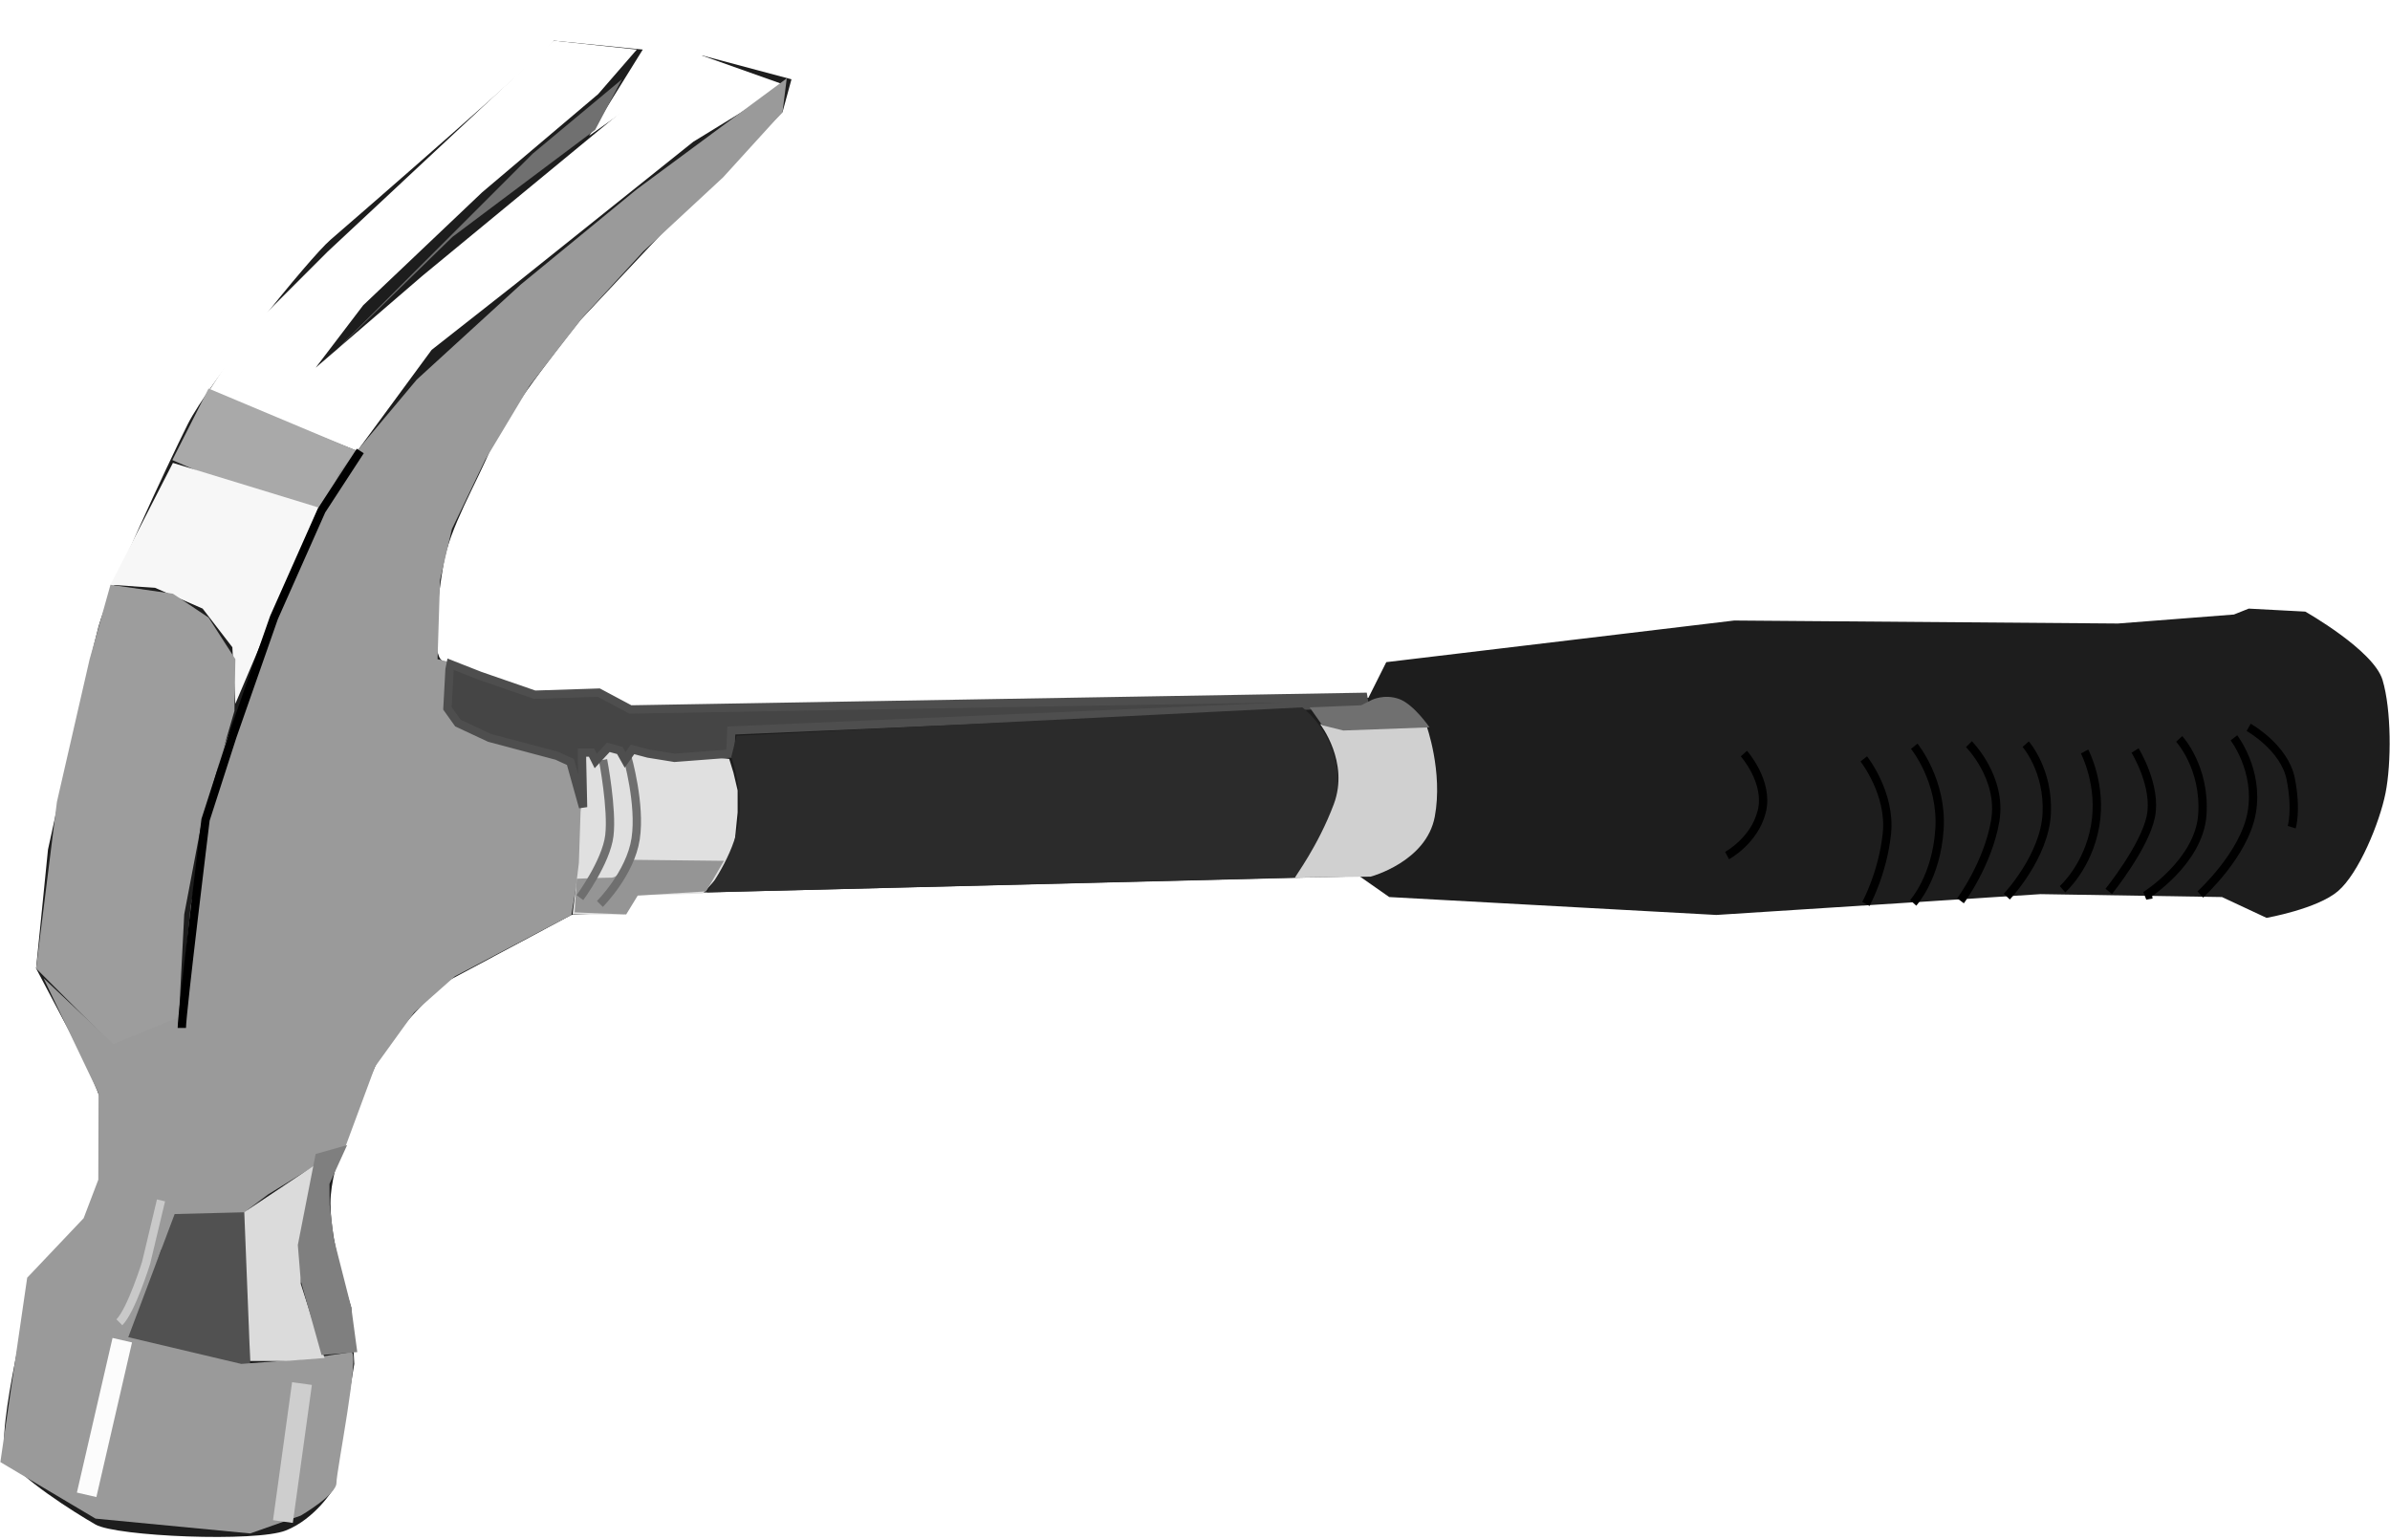 <?xml version="1.0" encoding="UTF-8" standalone="no"?>
<svg
   xmlns:dc="http://purl.org/dc/elements/1.1/"
   xmlns:cc="http://creativecommons.org/ns#"
   xmlns:rdf="http://www.w3.org/1999/02/22-rdf-syntax-ns#"
   xmlns:svg="http://www.w3.org/2000/svg"
   xmlns="http://www.w3.org/2000/svg"
   xmlns:sodipodi="http://sodipodi.sourceforge.net/DTD/sodipodi-0.dtd"
   xmlns:inkscape="http://www.inkscape.org/namespaces/inkscape"
   id="svg5657"
   sodipodi:docname="hammer.svg"
   viewBox="0 0 458.353 295.373"
   sodipodi:version="0.32"
   version="1.0"
   inkscape:output_extension="org.inkscape.output.svg.inkscape"
   inkscape:version="1.0.2-2 (e86c870879, 2021-01-15)"
   width="121.273mm"
   height="78.151mm">
  <defs
     id="defs5659">
    <filter
       id="filter3542"
       inkscape:collect="always">
      <feGaussianBlur
         id="feGaussianBlur3544"
         stdDeviation="0.848"
         inkscape:collect="always" />
    </filter>
    <filter
       id="filter5582"
       height="1.343"
       width="1.693"
       y="-0.171"
       x="-0.347"
       inkscape:collect="always">
      <feGaussianBlur
         id="feGaussianBlur5584"
         stdDeviation="0.928"
         inkscape:collect="always" />
    </filter>
    <filter
       id="filter5586"
       height="1.225"
       width="1.606"
       y="-0.112"
       x="-0.303"
       inkscape:collect="always">
      <feGaussianBlur
         id="feGaussianBlur5588"
         stdDeviation="0.928"
         inkscape:collect="always" />
    </filter>
    <filter
       id="filter5590"
       height="1.225"
       width="1.567"
       y="-0.112"
       x="-0.284"
       inkscape:collect="always">
      <feGaussianBlur
         id="feGaussianBlur5592"
         stdDeviation="0.928"
         inkscape:collect="always" />
    </filter>
    <filter
       id="filter5594"
       height="1.248"
       width="1.72"
       y="-0.124"
       x="-0.36"
       inkscape:collect="always">
      <feGaussianBlur
         id="feGaussianBlur5596"
         stdDeviation="0.928"
         inkscape:collect="always" />
    </filter>
    <filter
       id="filter5598"
       height="1.254"
       width="1.868"
       y="-0.127"
       x="-0.434"
       inkscape:collect="always">
      <feGaussianBlur
         id="feGaussianBlur5600"
         stdDeviation="0.928"
         inkscape:collect="always" />
    </filter>
    <filter
       id="filter5602"
       height="1.231"
       width="1.766"
       y="-0.115"
       x="-0.383"
       inkscape:collect="always">
      <feGaussianBlur
         id="feGaussianBlur5604"
         stdDeviation="0.928"
         inkscape:collect="always" />
    </filter>
    <filter
       id="filter5606"
       height="1.225"
       width="1.841"
       y="-0.112"
       x="-0.421"
       inkscape:collect="always">
      <feGaussianBlur
         id="feGaussianBlur5608"
         stdDeviation="0.928"
         inkscape:collect="always" />
    </filter>
    <filter
       id="filter5610"
       height="1.225"
       width="2.063"
       y="-0.112"
       x="-0.532"
       inkscape:collect="always">
      <feGaussianBlur
         id="feGaussianBlur5612"
         stdDeviation="0.928"
         inkscape:collect="always" />
    </filter>
    <filter
       id="filter5614"
       height="1.242"
       width="2.162"
       y="-0.121"
       x="-0.581"
       inkscape:collect="always">
      <feGaussianBlur
         id="feGaussianBlur5616"
         stdDeviation="0.928"
         inkscape:collect="always" />
    </filter>
    <filter
       id="filter5618"
       height="1.336"
       width="1.835"
       y="-0.168"
       x="-0.418"
       inkscape:collect="always">
      <feGaussianBlur
         id="feGaussianBlur5620"
         stdDeviation="0.928"
         inkscape:collect="always" />
    </filter>
    <filter
       id="filter5224"
       height="1.125"
       width="1.477"
       y="-0.063"
       x="-0.238"
       inkscape:collect="always">
      <feGaussianBlur
         id="feGaussianBlur5226"
         stdDeviation="0.458"
         inkscape:collect="always" />
    </filter>
    <filter
       id="filter5228"
       height="1.118"
       width="1.404"
       y="-0.059"
       x="-0.202"
       inkscape:collect="always">
      <feGaussianBlur
         id="feGaussianBlur5230"
         stdDeviation="0.458"
         inkscape:collect="always" />
    </filter>
    <filter
       id="filter3650"
       height="1.256"
       width="2.037"
       y="-0.128"
       x="-0.519"
       inkscape:collect="always">
      <feGaussianBlur
         id="feGaussianBlur3652"
         stdDeviation="1.013"
         inkscape:collect="always" />
    </filter>
    <filter
       id="filter3706"
       height="1.101"
       width="1.264"
       y="-0.051"
       x="-0.132"
       inkscape:collect="always">
      <feGaussianBlur
         id="feGaussianBlur3708"
         stdDeviation="0.33"
         inkscape:collect="always" />
    </filter>
    <filter
       id="filter3654"
       height="1.232"
       width="1.727"
       y="-0.116"
       x="-0.363"
       inkscape:collect="always">
      <feGaussianBlur
         id="feGaussianBlur3656"
         stdDeviation="1.013"
         inkscape:collect="always" />
    </filter>
    <filter
       id="filter3358"
       height="1.105"
       width="1.244"
       y="-0.052"
       x="-0.122"
       inkscape:collect="always">
      <feGaussianBlur
         id="feGaussianBlur3360"
         stdDeviation="1.214"
         inkscape:collect="always" />
    </filter>
    <filter
       id="filter3430"
       inkscape:collect="always">
      <feGaussianBlur
         id="feGaussianBlur3432"
         stdDeviation="1.041"
         inkscape:collect="always" />
    </filter>
    <filter
       id="filter3442"
       inkscape:collect="always">
      <feGaussianBlur
         id="feGaussianBlur3444"
         stdDeviation="0.495"
         inkscape:collect="always" />
    </filter>
    <filter
       id="filter3482"
       inkscape:collect="always">
      <feGaussianBlur
         id="feGaussianBlur3484"
         stdDeviation="1.566"
         inkscape:collect="always" />
    </filter>
  </defs>
  <sodipodi:namedview
     id="base"
     bordercolor="#666666"
     inkscape:pageshadow="2"
     guidetolerance="10"
     pagecolor="#ffffff"
     gridtolerance="10000"
     inkscape:window-height="1017"
     inkscape:zoom="0.35"
     objecttolerance="10"
     showgrid="false"
     borderopacity="1.0"
     inkscape:current-layer="layer1"
     inkscape:cx="366.43856"
     inkscape:cy="502.07086"
     inkscape:window-y="-8"
     inkscape:window-x="-8"
     inkscape:window-width="1920"
     inkscape:pageopacity="0.0"
     inkscape:document-units="px"
     inkscape:document-rotation="0"
     units="mm"
     inkscape:window-maximized="1" />
  <g
     id="layer1"
     inkscape:label="Layer 1"
     inkscape:groupmode="layer"
     transform="translate(-136.531,-300.439)">
    <g
       id="g5622"
       transform="matrix(1.597,0,0,1.597,377.813,48.675)">
      <path
         id="path2476"
         style="fill:#1d1d1d;fill-rule:evenodd"
         d="m -84.61,162.53 10.714,1.07 -6.428,10.35 13.571,-9.64 10.714,2.86 -1.071,3.93 -12.857,12.85 -11.429,12.15 c 0,0 -8.928,11.07 -10.714,15.35 -1.786,4.29 -5,9.65 -5.714,13.93 -0.715,4.29 -1.429,10 -0.357,11.43 1.071,1.43 11.071,4.64 11.071,4.64 l 7.857,-0.35 3.572,1.78 88.928,-1.43 2.143,-4.28 41.786,-5 46.074,0.36 13.93,-1.08 1.78,-0.71 6.79,0.36 c 0,0 8.21,4.64 9.28,8.21 1.07,3.57 1.07,10 0.36,13.57 -0.71,3.57 -3.21,9.65 -5.71,11.79 -2.5,2.14 -8.58,3.21 -8.58,3.21 l -5.35,-2.5 -21.789,-0.35 -38.928,2.5 -39.286,-2.15 -3.571,-2.5 -86.786,2.15 -1.786,2.14 -6.071,0.36 -15.357,8.21 c 0,0 -6.426,6.07 -8.216,10 -1.78,3.93 -5.36,11.43 -5.36,16.43 0,5 2.5,12.5 2.5,12.5 l 0.36,6.78 -2.5,15 c 0,0 -2.14,3.58 -5.71,5 -3.57,1.43 -20.36,0.72 -22.86,-0.71 -2.5,-1.43 -9.29,-5.71 -10.71,-8.21 -1.43,-2.5 3.21,-21.08 3.21,-21.08 l 6.79,-7.85 c 0,0 2.14,-6.79 2.14,-10.36 0,-3.57 -5.36,-13.21 -5.36,-13.21 l -3.21,-6.08 1.43,-14.28 c 0,0 5,-22.86 6.07,-26.79 1.07,-3.93 8.21,-19.28 10.71,-24.28 2.5,-5 14.64,-20 17.14,-22.15 2.5,-2.14 27.147,-23.57 26.79,-23.92 z" />
      <path
         id="path3250"
         style="fill:#ffffff;fill-rule:evenodd;filter:url(#filter3482)"
         d="m -84.61,162.53 -27.14,25.35 -9.65,9.65 -4.64,7.14 17.86,7.14 8.927,-12.14 10,-7.86 21.429,-17.14 11.071,-6.79 -11.071,-3.93 -32.496,26.79 -12.86,11.07 5.71,-7.5 14.289,-13.57 13.928,-11.79 4.643,-5.35 z" />
      <path
         id="path3254"
         sodipodi:nodetypes="cccccc"
         style="fill:#a9a9a9;fill-rule:evenodd;filter:url(#filter3442)"
         d="m -126.04,204.31 17.86,7.5 -3.86,7.04 -11.86,-3.11 -6.49,-2.84 z" />
      <path
         id="path3304"
         style="fill:#707070;fill-rule:evenodd"
         d="m -79.61,173.24 -17.143,12.86 -14.647,14.28 24.29,-24.28 10.714,-8.93 z" />
      <path
         id="path3308"
         style="fill:#f7f7f7;fill-rule:evenodd;filter:url(#filter3430)"
         d="m -130.32,213.24 17.5,5.36 -10,23.57 -0.36,-6.79 -3.57,-4.64 -5.72,-2.5 -5.35,-0.36 z" />
      <path
         id="path3312"
         sodipodi:nodetypes="ccccccccccccc"
         style="fill:#9d9d9d;fill-rule:evenodd;filter:url(#filter3358)"
         d="m -122.93,243.03 -3.99,13.68 -2.04,10.74 -0.65,12.58 -7.5,3.57 -9.64,-9.65 2.5,-20 3.93,-17.14 2.5,-8.93 7.5,1.07 4.28,2.86 3.22,5 z" />
      <path
         id="path3494"
         style="fill:none;stroke:#626262;stroke-width:1px"
         d="m -108.18,289.67 -10.72,1.78 -10,-8.57" />
      <path
         id="path3498"
         sodipodi:nodetypes="cccccc"
         style="fill:#515151;fill-rule:evenodd"
         d="m -130.68,302.53 9.28,-0.58 0.36,20.43 -15.93,-2.5 5.22,-12 z" />
      <path
         id="path3500"
         sodipodi:nodetypes="cccccccccccccccccccccccccccccccccccccccccccccccccsc"
         style="fill:#9a9a9a;fill-rule:evenodd"
         d="m -108.9,320.03 -5.71,0.85 -7.5,0.57 -13.57,-3.21 5.57,-14.79 8.36,-0.21 2.85,-2.14 9.29,-5.72 3.57,-9.64 4.69,-6.5 4.893,-4.34 13.99,-7.37 1.428,-8.58 -0.357,-5.35 -0.714,-3.93 -2.5,-1.43 -7.143,-1.43 -3.571,-1.78 -1.786,-1.79 v -6.07 l -1.429,-0.36 0.296,-9.5 1.429,-6.13 3.99,-8.3 5.357,-8.93 6.428,-8.27 7.226,-7.86 9.56,-8.87 7.143,-7.85 0.505,-4.04 -18.005,13.32 -13.929,11.43 -12.501,11.43 -9.28,11.07 -6.79,16.07 -7.5,17.86 -3.57,18.21 -1.07,10.72 -0.36,2.64 -7.86,3.22 -8.38,-7.9 6.6,13.82 -0.03,10.38 -1.76,4.62 -6.78,7.15 -3.22,22.14 11.43,6.79 18.57,1.78 6.07,-2.14 c 0,0 4.29,-2.5 4.29,-3.93 0,-1.43 2.86,-15.71 1.78,-15.71 z" />
      <path
         id="path3486"
         style="fill:none;stroke:#fcfcfc;stroke-width:2.4;filter:url(#filter3654)"
         d="m -140.68,337.17 4.28,-18.57" />
      <path
         id="path3490"
         style="fill:none;stroke:#c9c9c9;stroke-width:1px;filter:url(#filter3706)"
         d="m -136.75,316.45 c 1.43,-1.42 3.21,-7.14 3.21,-7.14 l 1.79,-7.5" />
      <path
         id="path3488"
         sodipodi:nodetypes="cc"
         style="fill:none;stroke:#cecece;stroke-width:2.4;filter:url(#filter3650)"
         d="m -117.11,340.38 2.29,-16.57" />
      <path
         id="path3504"
         sodipodi:nodetypes="cccccccc"
         style="fill:#dbdbdb;fill-rule:evenodd"
         d="m -121.04,321.1 -0.71,-17.88 8.53,-5.69 -1.39,8.57 -0.36,5.71 2.86,8.93 -4.64,0.36 z" />
      <path
         id="path3506"
         sodipodi:nodetypes="ccccccccccc"
         style="fill:#7f7f7f;fill-rule:evenodd"
         d="m -112.47,320.38 4.29,-0.35 -0.72,-5.36 -2.12,-8.32 -0.48,-4.01 -0.02,-2.51 2.12,-4.66 -3.78,1.07 -2.14,10.93 0.35,4.28 z" />
      <path
         id="path5112"
         style="fill:#e0e0e0;fill-rule:evenodd"
         d="m -82.327,267.47 h 6.187 l 1.389,-2.27 8.081,-0.25 2.399,-2.65 1.389,-3.29 0.379,-3.78 v -2.66 l -0.505,-2.14 -0.505,-1.64 -14.521,-1.52 -3.662,0.88 0.379,5.56 -0.253,7.58 z" />
      <path
         id="path5118"
         style="fill:#959595;fill-rule:evenodd"
         d="m -64.145,261.03 -10.859,-0.12 c 0,0 -1.768,2.14 -2.651,2.14 -0.884,0 -4.167,0.13 -4.167,0.13 l -0.253,4.04 6.187,0.25 1.389,-2.27 8.208,-0.5 z" />
      <path
         id="path5114"
         style="fill:none;stroke:#6f6f6f;stroke-width:1px;filter:url(#filter5228)"
         d="m -79.044,266.21 c 0,0 3.661,-3.66 4.293,-7.83 0.631,-4.16 -1.01,-9.85 -1.01,-9.85" />
      <path
         id="path5116"
         style="fill:none;stroke:#6f6f6f;stroke-width:1px;filter:url(#filter5224)"
         d="m -81.444,265.45 c 0,0 3.157,-4.29 3.536,-7.45 0.379,-3.15 -0.758,-9.09 -0.758,-9.09" />
      <path
         id="path5110"
         style="fill:#454545;fill-rule:evenodd;stroke:#4e4e4e;stroke-width:1px"
         d="m -97.101,238.05 -0.252,4.67 1.262,1.77 3.788,1.77 8.082,2.15 1.641,0.75 1.515,5.43 -0.126,-5.68 v -0.88 h 1.136 l 0.505,1.01 1.516,-1.64 1.389,0.38 0.631,1.13 0.884,-1.26 1.894,0.5 3.157,0.51 6.692,-0.51 0.126,-2.77 76.014,-3.29 -0.126,-0.75 -88.01,1.51 -3.788,-2.02 -7.702,0.25 -6.566,-2.27 -3.536,-1.39 z" />
      <path
         id="path5232"
         style="fill:#2b2b2b;fill-rule:evenodd"
         d="m -66.165,264.82 70.458,-1.77 c 10e-5,0 5.43,-5.8 5.303,-11.61 -0.126,-5.81 -4.293,-8.84 -4.293,-8.84 l -67.932,3.41 -0.632,2.52 c 0,0 1.642,4.55 0.758,8.59 -0.884,4.04 -3.915,7.83 -3.662,7.7 z" />
      <path
         id="path5236"
         sodipodi:nodetypes="ccscccsc"
         style="fill:#d0d0d0;fill-rule:evenodd"
         d="m 4.419,263.05 9.092,-0.12 c 0,0 6.692,-1.77 7.702,-7.2 1.01,-5.43 -1.01,-10.98 -1.01,-10.98 l -9.723,0.37 -3.03,-0.5 c 0,0 3.535,4.54 1.641,9.6 -1.894,5.05 -4.672,8.71 -4.672,8.83 z" />
      <path
         id="path5238"
         style="fill:#707070;fill-rule:evenodd"
         d="m 20.582,245 c 0,0 -1.894,-2.78 -3.662,-3.41 -1.768,-0.63 -3.283,0.12 -3.283,0.12 l -1.263,0.64 -6.187,0.25 1.515,2.15 2.526,0.63 z" />
      <path
         id="path5242"
         style="fill:none;stroke:#000000;stroke-width:1px;filter:url(#filter5618)"
         d="m 58.336,248.15 c 0,0 3.031,3.41 2.147,6.95 -0.884,3.53 -4.167,5.3 -4.167,5.3" />
      <path
         id="path5244"
         style="fill:none;stroke:#000000;stroke-width:1px;filter:url(#filter5614)"
         d="m 72.731,248.79 c 0,0 3.283,4.16 2.778,8.96 -0.505,4.8 -2.525,8.46 -2.525,8.46" />
      <path
         id="path5246"
         style="fill:none;stroke:#000000;stroke-width:1px;filter:url(#filter5610)"
         d="m 78.792,247.27 c 0,0 3.409,4.17 3.03,9.98 -0.378,5.8 -3.156,8.83 -3.156,8.83" />
      <path
         id="path5248"
         style="fill:none;stroke:#000000;stroke-width:1px;filter:url(#filter5606)"
         d="m 85.358,247.02 c 0,0 4.041,4.04 3.157,9.22 -0.884,5.17 -4.167,9.59 -4.167,9.59" />
      <path
         id="path5250"
         style="fill:none;stroke:#000000;stroke-width:1px;filter:url(#filter5602)"
         d="m 92.176,247.02 c 0,0 2.778,3.15 2.526,8.33 -0.253,5.18 -4.798,9.98 -4.798,9.98" />
      <path
         id="path5252"
         style="fill:none;stroke:#000000;stroke-width:1px;filter:url(#filter5598)"
         d="m 99.247,247.9 c 0,0 2.143,4.04 1.263,8.97 -0.884,4.92 -3.914,7.57 -3.914,7.57" />
      <path
         id="path5254"
         style="fill:none;stroke:#000000;stroke-width:1px;filter:url(#filter5594)"
         d="m 105.31,247.78 c 0,0 2.65,4.29 1.89,7.95 -0.76,3.66 -5.05,8.97 -5.05,8.97" />
      <path
         id="path5256"
         style="fill:none;stroke:#000000;stroke-width:1px;filter:url(#filter5590)"
         d="m 110.61,246.39 c 0,0 3.16,3.41 2.78,9.09 -0.38,5.68 -6.82,9.72 -6.82,9.72 l 0.76,-0.13" />
      <path
         id="path5258"
         style="fill:none;stroke:#000000;stroke-width:1px;filter:url(#filter5586)"
         d="m 117.18,246.26 c 0,0 3.03,3.91 2.14,8.97 -0.88,5.05 -6.18,9.84 -6.18,9.84" />
      <path
         id="path5260"
         style="fill:none;stroke:#000000;stroke-width:1px;filter:url(#filter5582)"
         d="m 118.95,245 c 0,0 4.29,2.4 5.05,6.18 0.75,3.79 0.12,5.81 0.12,5.81" />
      <path
         id="path3502"
         style="fill:none;stroke:#000000;stroke-width:1px;filter:url(#filter3542)"
         d="m -129.25,281.1 c 0,-1.79 2.85,-25 2.85,-25 l 3.22,-10 5,-14.29 5.71,-12.86 4.65,-7.14" />
    </g>
  </g>
</svg>
